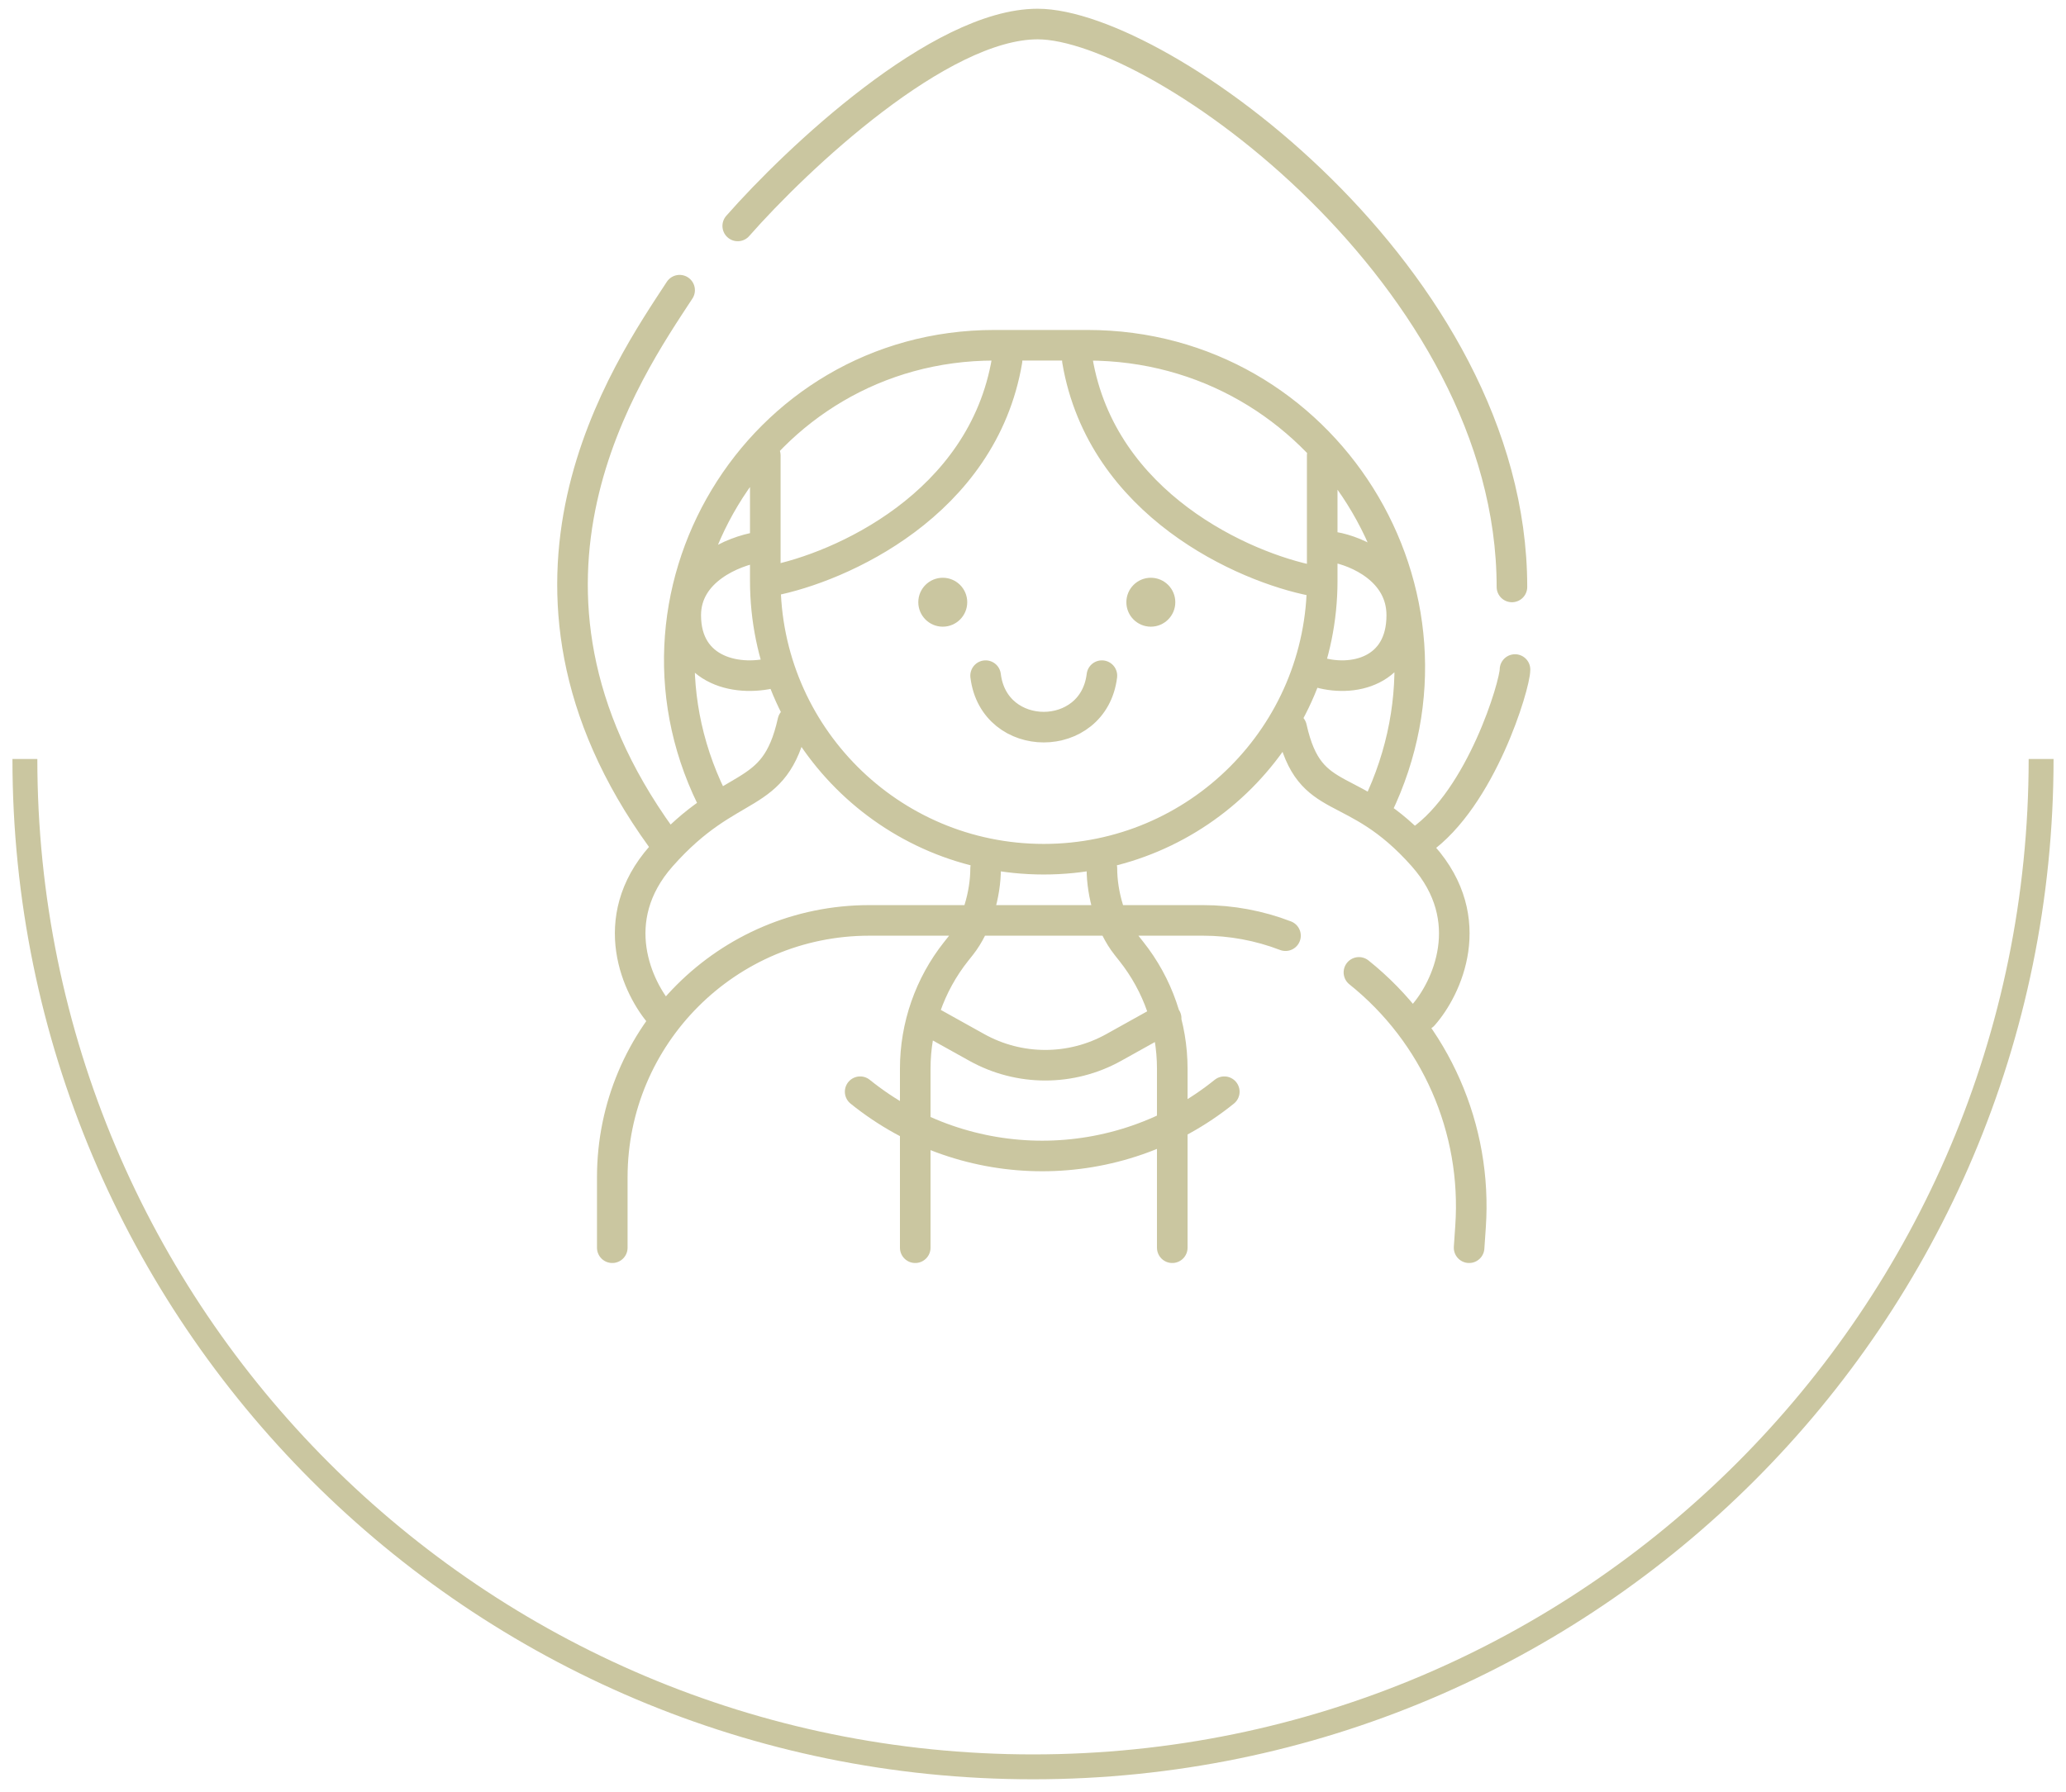 <svg width="83" height="72" viewBox="0 0 83 72" fill="none" xmlns="http://www.w3.org/2000/svg">
<g clip-path="url(#clip0_34_519)">
<path d="M26.565 33.666C19.189 23.463 25.213 14.857 27.303 11.661M29.638 9.079C32.015 6.375 37.752 0.966 41.686 0.966C46.603 0.966 60.741 11.169 60.741 23.586M60.864 26.905C60.864 27.52 59.511 32.068 57.053 33.789M24.598 50.139V47.312C24.598 41.609 29.221 36.986 34.925 36.986H48.333C49.465 36.986 50.587 37.194 51.644 37.6M59.02 50.139L59.078 49.292C59.349 45.357 57.674 41.539 54.594 39.075M34.556 43.87C38.824 47.313 44.916 47.313 49.185 43.87M39.596 27.151C39.932 29.909 43.932 29.909 44.268 27.151M36.769 50.139V42.947C36.769 41.236 37.347 39.575 38.41 38.235L38.603 37.992C39.246 37.181 39.596 35.931 39.596 34.896M47.095 50.139V42.947C47.095 41.236 46.517 39.575 45.453 38.235L45.261 37.992C44.618 37.181 44.268 35.931 44.268 34.896M37.137 40.919L39.242 42.091C40.952 43.044 43.034 43.044 44.745 42.091L46.849 40.919M26.565 40.796C25.623 39.731 24.303 36.961 26.565 34.404C29.393 31.208 31.114 32.314 31.851 28.995M57.176 40.796C58.118 39.731 59.438 36.961 57.176 34.404C54.348 31.208 52.627 32.56 51.889 29.241M30.745 18.299V23.34C30.745 29.518 35.753 34.527 41.932 34.527C48.11 34.527 53.119 29.518 53.119 23.34V18.299M30.454 21.988C29.486 22.146 27.549 22.915 27.549 24.724C27.549 26.984 29.672 27.459 31.237 26.984M53.603 21.988C54.507 22.146 56.315 22.915 56.315 24.724C56.315 26.984 54.333 27.459 52.873 26.984M30.991 23.34C33.736 22.807 39.473 20.291 40.457 14.489M52.75 23.34C50.005 22.807 44.268 20.291 43.284 14.489M55.332 32.437C59.484 23.849 53.227 13.874 43.687 13.874H39.95C30.421 13.874 24.317 24.016 28.778 32.437" stroke="#CAC6A0" stroke-width="1.229" stroke-linecap="round"/>
<circle cx="37.875" cy="24.2" r="0.983" fill="#CAC6A0"/>
<circle cx="46.234" cy="24.2" r="0.983" fill="#CAC6A0"/>
<path d="M82 30.5C82 52.867 63.867 71 41.5 71C19.133 71 1 52.867 1 30.5" stroke="#CAC6A0"/>
</g>
<defs>
<clipPath id="clip0_34_519">
<rect width="83" height="72" fill="white"/>
</clipPath>
</defs>
</svg>
